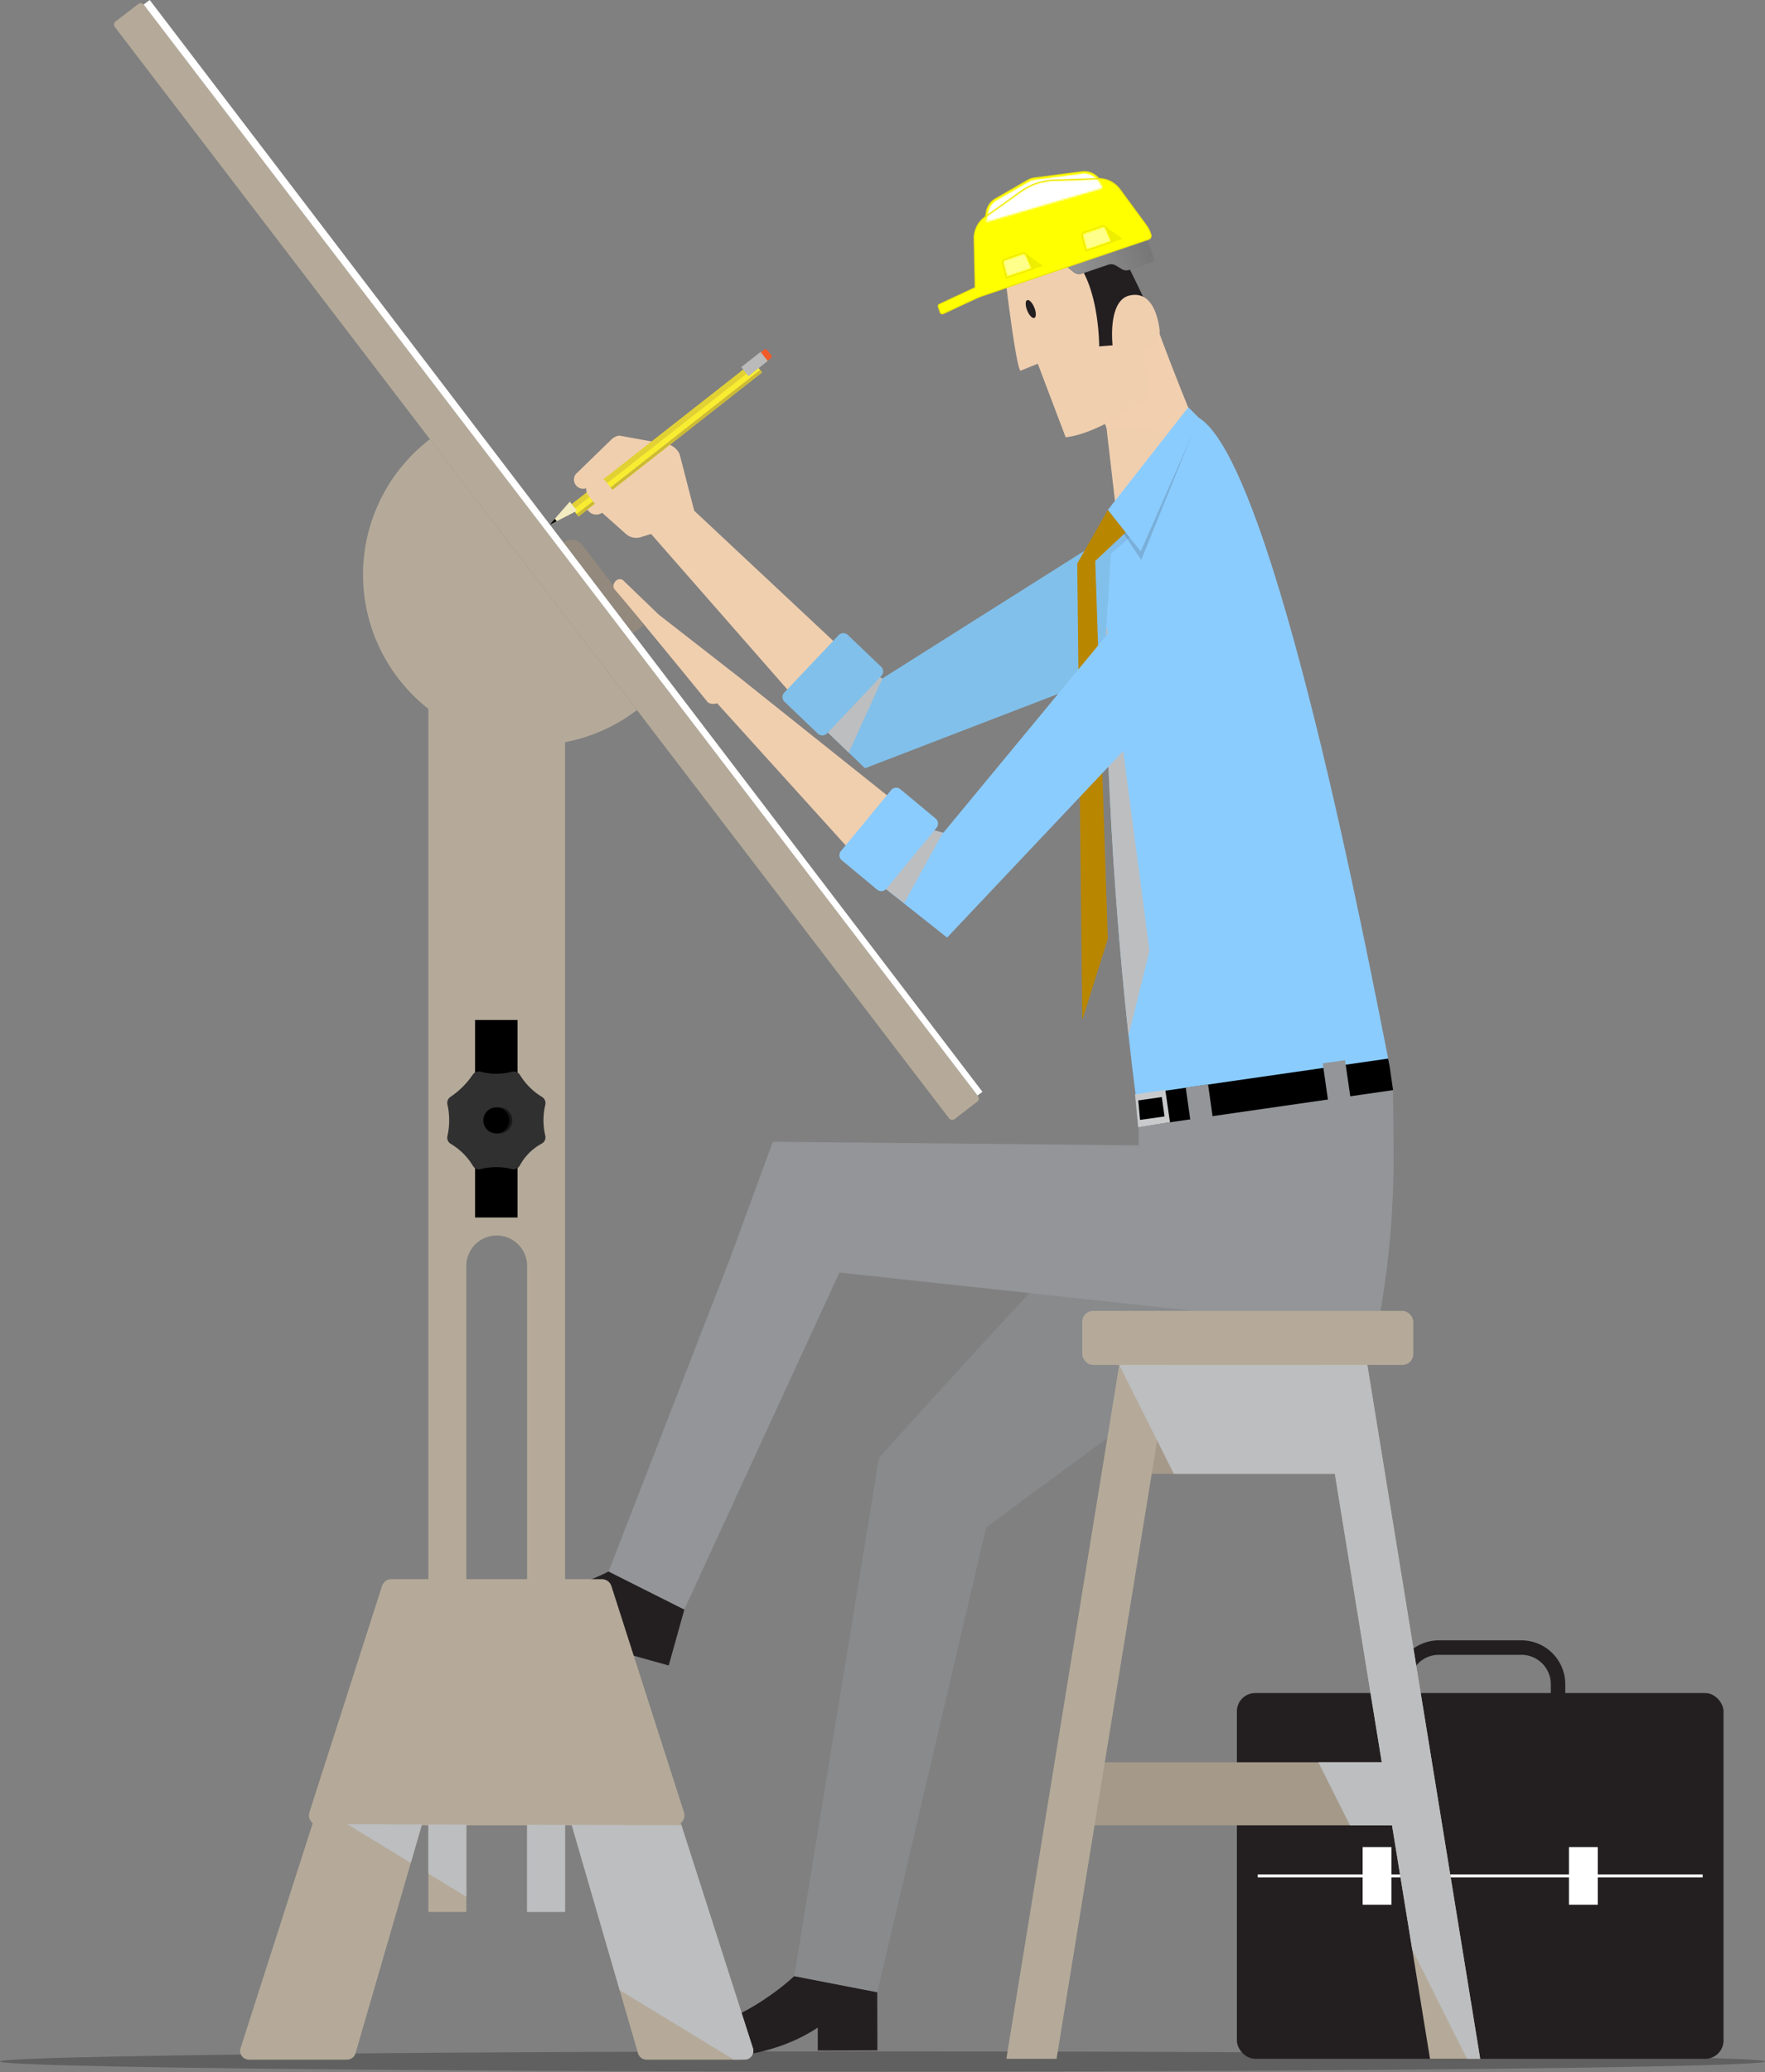 <svg xmlns="http://www.w3.org/2000/svg" xmlns:xlink="http://www.w3.org/1999/xlink" viewBox="300.59 85.98 984.36 1154.88"><rect x="300.59" y="85.98" width="984.36" height="1154.88" fill="#808080" stroke="none"/><defs><linearGradient id="c" x1="847.33" y1="-13.21" x2="896.68" y2="-13.21" gradientTransform="rotate(-18.76 1637.323 -31.827)" gradientUnits="userSpaceOnUse"><stop offset="0"/><stop offset=".99" stop-color="#fff"/></linearGradient><linearGradient id="a" x1="817.09" y1="-29.51" x2="827.41" y2="-26.68" gradientTransform="rotate(-18.76 1637.323 -31.827)" gradientUnits="userSpaceOnUse"><stop offset="0" stop-color="#fff"/><stop offset="1"/></linearGradient><linearGradient id="k" x1="863.96" y1="-29.51" x2="874.28" y2="-26.68" xlink:href="#a"/><linearGradient id="e" x1="809.67" y1="-65.65" x2="857.68" y2="-59.69" xlink:href="#a"/><linearGradient id="g" x1="802.02" y1="-71.82" x2="830.16" y2="-36.75" xlink:href="#a"/><filter id="b" x="892.72" y="216.37" width="51.44" height="22.41" filterUnits="userSpaceOnUse" color-interpolation-filters="sRGB"><feFlood flood-color="#fff" result="bg"/><feBlend in="SourceGraphic" in2="bg"/></filter><mask id="l" x="892.72" y="216.37" width="51.44" height="22.41" maskUnits="userSpaceOnUse"><g mask="url(#i)" data-name="&lt;Group&gt;" filter="url(#b)"><path data-name="&lt;Path&gt;" d="M892.72 232.24l6.54 5.4a5 5 0 0 0 4.78.88l14.67-5a5 5 0 0 1 4.18.45l3.34 2a5 5 0 0 0 4.18.45l12.59-4.24a1.74 1.74 0 0 0 1.09-2.2l-4.62-13.61z" style="mix-blend-mode:multiply" fill="url(#c)"/></g></mask><linearGradient id="m" x1="847.33" y1="-13.21" x2="896.68" y2="-13.21" gradientTransform="rotate(-18.76 1637.323 -31.827)" gradientUnits="userSpaceOnUse"><stop offset="0" stop-color="#fff"/><stop offset=".99" stop-color="#6d6e71"/></linearGradient><filter id="d" x="850.63" y="182.57" width="65.1" height="27.19" filterUnits="userSpaceOnUse" color-interpolation-filters="sRGB"><feFlood flood-color="#fff" result="bg"/><feBlend in="SourceGraphic" in2="bg"/></filter><mask id="n" x="850.63" y="182.57" width="65.1" height="27.19" maskUnits="userSpaceOnUse"><g mask="url(#k)" data-name="&lt;Group&gt;" filter="url(#d)"><path data-name="&lt;Path&gt;" d="M850.63 209.76l1-5.57a9.58 9.58 0 0 1 4.66-6.64l17.89-10.29a9.6 9.6 0 0 1 3.55-1.2l26.32-3.41a9.62 9.62 0 0 1 9.39 4.46l2.29 3.69z" style="mix-blend-mode:multiply" fill="url(#e)"/></g></mask><linearGradient id="h" x1="809.67" y1="-65.65" x2="857.68" y2="-59.69" gradientTransform="rotate(-18.76 1637.323 -31.827)" gradientUnits="userSpaceOnUse"><stop offset="0" stop-color="#fff"/><stop offset="1" stop-color="#fff"/></linearGradient><filter id="f" x="824.18" y="185.83" width="118.07" height="74.76" filterUnits="userSpaceOnUse" color-interpolation-filters="sRGB"><feFlood flood-color="#fff" result="bg"/><feBlend in="SourceGraphic" in2="bg"/></filter><mask id="o" x="824.18" y="185.83" width="118.07" height="74.76" maskUnits="userSpaceOnUse"><g mask="url(#n)" data-name="&lt;Group&gt;" filter="url(#f)"><path data-name="&lt;Path&gt;" d="M925 191.88a14.38 14.38 0 0 0-12-6l-24.67.83a33.22 33.22 0 0 0-18.26 6.2L850 207.23a14.38 14.38 0 0 0-5.82 12.09l.57 27.15-20.12 9.38a.86.86 0 0 0-.45 1.05l1.05 3.1a.86.86 0 0 0 1.17.5l17.6-8.16a49.47 49.47 0 0 1 5-2l92.11-31.28a1.73 1.73 0 0 0 1.08-2.2l-.26-.76a15.94 15.94 0 0 0-2.25-4.31z" style="mix-blend-mode:multiply" fill="url(#g)"/></g></mask><linearGradient id="p" x1="802.02" y1="-71.82" x2="830.16" y2="-36.75" xlink:href="#h"/><filter id="i" x="860.28" y="227.61" width="15.38" height="12.44" filterUnits="userSpaceOnUse" color-interpolation-filters="sRGB"><feFlood flood-color="#fff" result="bg"/><feBlend in="SourceGraphic" in2="bg"/></filter><mask id="q" x="860.28" y="227.61" width="15.38" height="12.44" maskUnits="userSpaceOnUse"><g mask="url(#r)" data-name="&lt;Group&gt;" filter="url(#i)"><path data-name="&lt;Path&gt;" d="M862.27 240.05l-1.93-7.44a1.19 1.19 0 0 1 .74-1.5l10.06-3.42a1.19 1.19 0 0 1 1.5.74l3 7.05z" style="mix-blend-mode:multiply" fill="url(#a)"/></g></mask><linearGradient id="r" x1="817.09" y1="-29.51" x2="827.41" y2="-26.68" xlink:href="#h"/><filter id="j" x="904.66" y="212.54" width="15.38" height="12.44" filterUnits="userSpaceOnUse" color-interpolation-filters="sRGB"><feFlood flood-color="#fff" result="bg"/><feBlend in="SourceGraphic" in2="bg"/></filter><mask id="s" x="904.66" y="212.54" width="15.38" height="12.44" maskUnits="userSpaceOnUse"><g mask="url(#t)" data-name="&lt;Group&gt;" filter="url(#j)"><path data-name="&lt;Path&gt;" d="M906.66 225l-1.93-7.44a1.19 1.19 0 0 1 .74-1.5l10.06-3.42a1.19 1.19 0 0 1 1.5.74l3 7.05z" style="mix-blend-mode:multiply" fill="url(#k)"/></g></mask><linearGradient id="t" x1="863.96" y1="-29.51" x2="874.28" y2="-26.68" xlink:href="#h"/></defs><title>Architect_6 [Converted]</title><g style="isolation:isolate"><ellipse cx="792.77" cy="1234.98" rx="492.18" ry="5.63" style="mix-blend-mode:multiply" opacity=".25"/><g data-name="&lt;Group&gt;"><path data-name="&lt;Path&gt;" d="M687.77 370.65l-8.14-31.5a10.21 10.21 0 0 0-9.46-6l-24.3-4.39a8 8 0 0 0-4.27 2.15l-19.85 19.28a5.1 5.1 0 0 0 8.11 6.19l2.39-1.85-4.25 9.93a5.74 5.74 0 1 0 10.52 4.54l3.54-8.19 22.4 18.87h2.92l-5.16 2.21 92.08 105.04 24.28-31.32z" fill="#f0cfaf"/><g data-name="&lt;Group&gt;"><path data-name="&lt;Rectangle&gt;" fill="#f9ed32" d="M721.588 288.431l4 5.096-102.377 80.346-3.999-5.096z"/><path data-name="&lt;Rectangle&gt;" fill="#e2d134" d="M721.45 286.949l1.876 2.392-101.98 79.962-1.875-2.393z"/><path data-name="&lt;Rectangle&gt;" fill="#ccba36" d="M724.532 292.184l1.06 1.351-102.376 80.346-1.06-1.35z"/><path data-name="&lt;Path&gt;" fill="#f4ecc1" d="M622.37 370.65l-15.36 7.94 11.37-13.02 3.99 5.08z"/><path data-name="&lt;Path&gt;" d="M610.04 375.13l-3.03 3.46 4.09-2.11-1.06-1.35z"/><path data-name="&lt;Rectangle&gt;" d="M728.44 281.138l2.214 2.825a1.25 1.25 0 0 1-.212 1.755l-2.211 1.734-3.752-4.785 2.243-1.758a1.25 1.25 0 0 1 1.717.23z" fill="#f15a29"/><path data-name="&lt;Path&gt;" d="M718 295.66l-4-5.08 10.62-8.32a.2.2 0 0 1 .28 0l3.73 4.76a.2.2 0 0 1 0 .28z" fill="#bababa"/></g><path data-name="&lt;Path&gt;" d="M665.8 354.91l-9.9 6.85-11.82-.3-5.29-6.74a6.4 6.4 0 0 0-8.76-1.38 6.23 6.23 0 0 0-1.21 8.87l7.33 9.35 13.5 12a8.69 8.69 0 0 0 8.36 1.8l18.47-5.76z" fill="#f0cfaf"/></g><path data-name="&lt;Path&gt;" d="M780.48 456.43c0 1.61-28.31 28.06-28.31 28.06L783 514.18l158.52-61-6.11-79.15-142.85 90.19z" fill="#81c0ea"/><path data-name="&lt;Path&gt;" style="mix-blend-mode:multiply" fill="#bcbec0" d="M758.77 490.86l15.19 14.64 18.81-41.42-.21.14-8.96-5.77-24.83 32.41z"/><path data-name="&lt;Path&gt;" d="M756.69 494.87l-18.51-17.68A3.64 3.64 0 0 1 738 472l30.29-32a3.64 3.64 0 0 1 5.16-.13L792 457.6a3.64 3.64 0 0 1 .13 5.14l-30.29 32a3.64 3.64 0 0 1-5.15.13z" fill="#81c0ea"/><path data-name="&lt;Path&gt;" d="M964.55 316.33s-9-21.78-17.19-44c-16.49 10.92-23.78 24.4-33.69 41.61l4 10.39 5.33 45.8-.19 3.22c8.82-.9 17.57-3 25.95-2.17l20.56-46.74z" fill="#f0cfaf"/><path data-name="&lt;Path&gt;" d="M964.9 316.93l-.35-.6s-9-21.78-17.19-44-23.78 24.39-33.69 41.6l4 10.39 38.74 2.93z" style="mix-blend-mode:multiply" fill="#f0cfaf" opacity=".64"/><path data-name="&lt;Path&gt;" d="M942.46 260.48c-8-17-16.71-34.42-20.43-41.8a5.87 5.87 0 0 0-5.93-3.18l-57.74 4.08 2.41 17 52.72 75.07a128.33 128.33 0 0 1 28.97-51.17z" fill="#231f20"/><path data-name="&lt;Path&gt;" d="M860.76 236.57s6.09 52.44 8.91 56.06l9.71-3.93 15.54 41c15.68-1.6 38.87-16.28 45.9-23.54-.91-15.55-1.61-17.1-1.92-23.94 5.69-2.3 9.34-6.88 8.27-13.58-2.33-14.7-8.69-19.9-16.78-17.92-12.16 3-9.3 27.72-9.3 27.72l-7.48.6s.13-29.35-11.36-45.53a67.27 67.27 0 0 0-41.49 3.06z" fill="#f0cfaf"/><ellipse data-name="&lt;Path&gt;" cx="875.45" cy="258.17" rx="2.15" ry="5.36" transform="rotate(-22.02 875.567 258.181)" fill="#231f20"/><path data-name="shirt" d="M969.19 318.85L948 367.08c-8.47-.78-17.32 1.31-26.23 2.21l-4.19 66.95c-1 49.87 3.17 158.84 16.87 264l141.12-20.33c-11.24-56.12-64.3-335.91-106.38-361.06z" fill="#8bccff"/><path data-name="&lt;Path&gt;" style="mix-blend-mode:multiply" fill="#231f20" opacity=".17" d="M969.19 318.85l-50.77 51.38 18.66 27.82 32.11-79.2z"/><path data-name="&lt;Path&gt;" fill="#8bccff" d="M963.33 312.98l-44.91 57.25 18.36 23.08 32.64-74.2-6.09-6.13z"/><g fill="#231f20"><path data-name="&lt;Path&gt;" d="M743.53 1187.39s-33.68 32.83-76 32.93v11.59s51.92 8.95 89.14-15.83v12.76l33.25-.08-.08-32.41z"/><path data-name="&lt;Path&gt;" d="M640 961.85s-41.28 22.46-82 11.08l-3.12 11.16s47.54 22.69 90.09 8.94l-3.43 12.29 32 8.94 8.72-31.22z"/></g><path data-name="&lt;Path&gt;" d="M935.37 746c-7.52 0-144.58 152.52-144.58 152.52l-47.26 288.85 46.37 9 60.68-259.08 190.25-140.17z" fill="#888a8c"/><path data-name="&lt;Path&gt;" d="M1077.8 727.12l-.29-33.55-141.9 15.27v15.52l-204-2-24.31 66.22L640 961.85l42.21 21.2 86.53-187.81L979.39 818h90.88a501 501 0 0 0 7.53-90.88z" fill="#939598"/><g data-name="&lt;Group&gt;"><path data-name="&lt;Path&gt;" d="M1077.52 693.57L936.39 713.9l-2.35-17.64 140.73-20.27.77 3.87 1.98 13.71z"/><path data-name="&lt;Compound Path&gt;" d="M933.6 695.89l1.76 18.33 17.74-2.73-2.6-18zm16.45 12.36l-13.64 1.91-1-10.84 13.13-1.89z" fill="#c8cacc"/></g><path data-name="&lt;Rectangle&gt;" fill="#939598" d="M961.886 692.127l12.454-1.761 3.433 24.275-12.454 1.76z"/><path data-name="&lt;Rectangle&gt;" fill="#939598" d="M1038.288 678.656l12.45-1.794 3.498 24.269-12.451 1.794z"/><path data-name="&lt;Path&gt;" style="mix-blend-mode:multiply" fill="#231f20" opacity=".09" d="M921.46 374.05l-1.31 20.58 10.44-9.1-9.13-11.48z"/><path data-name="&lt;Path&gt;" d="M941.69 616l-23.78-180.59-.37.83c-.88 44 2.26 134.08 12.44 226.9z" style="mix-blend-mode:multiply" fill="#bcbec0"/><path data-name="&lt;Path&gt;" fill="#b98600" d="M928.37 382.74l-16.95 15.91 7.02 210.63-14.25 45.2-2.81-254.43 17.04-29.82 9.95 12.51z"/><path data-name="&lt;Path&gt;" d="M653.65 438.91l-38.73-50.56a7.43 7.43 0 0 1 10.42 1.38l34.21 44.66z" fill="#93897c"/><path data-name="&lt;Path&gt;" d="M712.71 463.39l-44.78-34.88-19.93-19.2a3.16 3.16 0 0 0-4.39.94l-.4.62a3.16 3.16 0 0 0 .33 3.82c6 6.61 51.91 62.84 51.91 62.84a6.08 6.08 0 0 0 5.07.41l92.64 102.35L818.79 548z" fill="#f0cfaf"/><path data-name="&lt;Path&gt;" fill="#8bccff" d="M976.6 452.09L828.79 608.55l-35.65-28.25 25.65-32.26 7.88 2.13 128.68-155.59 21.25 57.51z"/><path data-name="&lt;Path&gt;" style="mix-blend-mode:multiply" fill="#bcbec0" d="M804.87 589.31l21.55-39.21-7.63-2.06-25.65 32.26 11.73 9.01z"/><path data-name="&lt;Path&gt;" d="M789.77 581.82l-19.7-16.36a3.64 3.64 0 0 1-.49-5.11l28-34a3.64 3.64 0 0 1 5.14-.49l19.7 16.36a3.64 3.64 0 0 1 .49 5.11l-28 34a3.64 3.64 0 0 1-5.14.49z" fill="#8bccff"/><path data-name="&lt;Path&gt;" d="M892.72 232.24l6.54 5.4a5 5 0 0 0 4.78.88l14.67-5a5 5 0 0 1 4.18.45l3.34 2a5 5 0 0 0 4.18.45l12.59-4.24a1.74 1.74 0 0 0 1.09-2.2l-4.62-13.61z" fill="#7a7a7a"/><g mask="url(#l)"><path data-name="&lt;Path&gt;" d="M892.72 232.24l6.54 5.4a5 5 0 0 0 4.78.88l14.67-5a5 5 0 0 1 4.18.45l3.34 2a5 5 0 0 0 4.18.45l12.59-4.24a1.74 1.74 0 0 0 1.09-2.2l-4.62-13.61z" style="mix-blend-mode:multiply" opacity=".21" fill="url(#m)"/></g><path data-name="&lt;Path&gt;" d="M849.08 211.49l1.34-7.51a10.8 10.8 0 0 1 5.26-7.48l17.89-10.29a10.82 10.82 0 0 1 4-1.35l26.32-3.41a10.84 10.84 0 0 1 10.58 5l3.14 5.06z" fill="#ede607"/><path data-name="&lt;Path&gt;" d="M849.85 210.62l1.17-6.54a10.21 10.21 0 0 1 5-7.06l17.89-10.29a10.21 10.21 0 0 1 3.78-1.27L904 182a10.21 10.21 0 0 1 10 4.74l2.71 4.37z" fill="#ff0"/><g mask="url(#n)"><path data-name="&lt;Path&gt;" d="M850.63 209.76l1-5.57a9.58 9.58 0 0 1 4.66-6.64l17.89-10.29a9.6 9.6 0 0 1 3.55-1.2l26.32-3.41a9.62 9.62 0 0 1 9.39 4.46l2.29 3.69z" fill="url(#h)"/></g><g mask="url(#n)"><path data-name="&lt;Path&gt;" d="M850.63 209.76l1-5.57a9.58 9.58 0 0 1 4.66-6.64l17.89-10.29a9.6 9.6 0 0 1 3.55-1.2l26.32-3.41a9.62 9.62 0 0 1 9.39 4.46l2.29 3.69z" style="mix-blend-mode:multiply" fill="#f1d312" opacity=".21"/></g><path data-name="&lt;Path&gt;" d="M826.56 261.12a1.47 1.47 0 0 1-1.86-.92l-1.05-3.1a1.47 1.47 0 0 1 .77-1.8l19.76-9.22-.57-26.75a15 15 0 0 1 6.08-12.6l20.08-14.36a33.83 33.83 0 0 1 18.59-6.31l24.67-.83a15 15 0 0 1 12.49 6.29l14.62 19.9a16.54 16.54 0 0 1 2.33 4.48l.26.76a2.35 2.35 0 0 1-1.47 3l-92.11 31.28a49 49 0 0 0-4.94 2l-17.51 8.16z" fill="#ede607"/><path data-name="&lt;Path&gt;" d="M925 191.88a14.38 14.38 0 0 0-12-6l-24.67.83a33.22 33.22 0 0 0-18.26 6.2L850 207.23a14.38 14.38 0 0 0-5.82 12.09l.57 27.15-20.12 9.38a.86.86 0 0 0-.45 1.05l1.05 3.1a.86.86 0 0 0 1.17.5l17.6-8.16a49.47 49.47 0 0 1 5-2l92.11-31.28a1.73 1.73 0 0 0 1.08-2.2l-.26-.76a15.94 15.94 0 0 0-2.25-4.31z" fill="#ff0"/><g mask="url(#o)"><path data-name="&lt;Path&gt;" d="M925 191.88a14.38 14.38 0 0 0-12-6l-24.67.83a33.22 33.22 0 0 0-18.26 6.2L850 207.23a14.38 14.38 0 0 0-5.82 12.09l.57 27.15-20.12 9.38a.86.86 0 0 0-.45 1.05l1.05 3.1a.86.86 0 0 0 1.17.5l17.6-8.16a49.47 49.47 0 0 1 5-2l92.11-31.28a1.73 1.73 0 0 0 1.08-2.2l-.26-.76a15.94 15.94 0 0 0-2.25-4.31z" fill="url(#p)"/></g><g mask="url(#o)"><path data-name="&lt;Path&gt;" d="M925 191.88a14.38 14.38 0 0 0-12-6l-24.67.83a33.22 33.22 0 0 0-18.26 6.2L850 207.23a14.38 14.38 0 0 0-5.82 12.09l.57 27.15-20.12 9.38a.86.86 0 0 0-.45 1.05l1.05 3.1a.86.86 0 0 0 1.17.5l17.6-8.16a49.47 49.47 0 0 1 5-2l92.11-31.28a1.73 1.73 0 0 0 1.08-2.2l-.26-.76a15.94 15.94 0 0 0-2.25-4.31z" style="mix-blend-mode:multiply" fill="#fee635" opacity=".21"/></g><g data-name="&lt;Group&gt;"><path data-name="&lt;Path&gt;" style="mix-blend-mode:multiply" opacity=".07" d="M872.2 226.94l10.07 7.23-8.18 2.78"/><g data-name="&lt;Group&gt;"><path data-name="&lt;Path&gt;" d="M876.47 235.88l-14.63 5-2.09-8.05a1.8 1.8 0 0 1 1.12-2.28l10.06-3.42a1.8 1.8 0 0 1 2.28 1.12z" fill="#ff0"/><path data-name="&lt;Compound Path&gt;" d="M876.88 236.06l-15.25 5.18-2.17-8.37a2.1 2.1 0 0 1 1.32-2.65l10.06-3.42a2.1 2.1 0 0 1 2.67 1.31zm-14.82 4.39l14-4.76-3.12-7.36a1.5 1.5 0 0 0-1.9-1L861 230.8a1.49 1.49 0 0 0-.93 1.89z" fill="#ede607"/></g><g mask="url(#q)"><path data-name="&lt;Path&gt;" d="M862.27 240.05l-1.93-7.44a1.19 1.19 0 0 1 .74-1.5l10.06-3.42a1.19 1.19 0 0 1 1.5.74l3 7.05z" opacity=".55" fill="url(#r)"/></g></g><g data-name="&lt;Group&gt;"><path data-name="&lt;Path&gt;" style="mix-blend-mode:multiply" opacity=".07" d="M916.58 211.87l10.08 7.23-8.18 2.78"/><g data-name="&lt;Group&gt;"><path data-name="&lt;Path&gt;" d="M920.85 220.8l-14.63 5-2.09-8.05a1.8 1.8 0 0 1 1.12-2.28l10.08-3.47a1.8 1.8 0 0 1 2.28 1.12z" fill="#ff0"/><path data-name="&lt;Compound Path&gt;" d="M921.26 221L906 226.17l-2.17-8.37a2.1 2.1 0 0 1 1.32-2.65l10.06-3.42a2.1 2.1 0 0 1 2.69 1.27zm-14.82 4.39l14-4.76-3.12-7.36a1.5 1.5 0 0 0-1.9-1l-10.06 3.42a1.49 1.49 0 0 0-.93 1.89z" fill="#ede607"/></g><g mask="url(#s)"><path data-name="&lt;Path&gt;" d="M906.66 225l-1.93-7.44a1.19 1.19 0 0 1 .74-1.5l10.06-3.42a1.19 1.19 0 0 1 1.5.74l3 7.05z" opacity=".55" fill="url(#t)"/></g></g><rect data-name="&lt;Rectangle&gt;" x="990.41" y="1029.62" width="271.4" height="203.86" rx="10.21" ry="10.21" fill="#231f20"/><path data-name="&lt;Path&gt;" fill="#fff" d="M1002.04 1130.72h248.15v1.65h-248.15z"/><g data-name="&lt;Group&gt;" fill="#fff"><path data-name="&lt;Rectangle&gt;" d="M1060.55 1115.49h16.06v32.11h-16.06z"/><path data-name="&lt;Rectangle&gt;" d="M1175.62 1115.49h16.06v32.11h-16.06z"/></g><path data-name="&lt;Path&gt;" d="M1173.56 1055h-8.06v-30.29a16.43 16.43 0 0 0-16.41-16.41h-46a16.43 16.43 0 0 0-16.41 16.41V1055h-8.06v-30.29a24.5 24.5 0 0 1 24.47-24.47h46a24.49 24.49 0 0 1 24.47 24.47z" fill="#231f20"/><path data-name="&lt;Path&gt;" d="M522.63 464a95 95 0 0 0 133.18 17.74L540.38 330.78A95 95 0 0 0 522.63 464z" fill="#b5aa99"/><path data-name="&lt;Path&gt;" d="M829.85 709.26L364.66 101.05a2.24 2.24 0 0 1 .42-3.14l12.61-9.65a2.24 2.24 0 0 1 3.14.42L846 696.89a2.24 2.24 0 0 1-.42 3.14L833 709.68a2.24 2.24 0 0 1-3.15-.42z" fill="#b5aa99"/><path data-name="&lt;Path&gt;" fill="#fff" d="M845.77 696.57L380.71 88.52l3.38-2.54L848.5 694.51l-2.73 2.06z"/><path data-name="&lt;Path&gt;" d="M676.77 1103.34H478.44a5.55 5.55 0 0 1-5.28-7.24L513.63 970a5.55 5.55 0 0 1 5.28-3.85H636.3a5.55 5.55 0 0 1 5.28 3.85l40.47 126.14a5.55 5.55 0 0 1-5.28 7.2z" fill="#b5aa99"/><path data-name="&lt;Path&gt;" d="M494.16 1233.94h-54.75a4.88 4.88 0 0 1-4.65-6.37l42-130.86h60.94l-38.85 133.71a4.88 4.88 0 0 1-4.69 3.52z" fill="#b5aa99"/><path data-name="&lt;Path&gt;" d="M661.1 1233.94h54.75a4.88 4.88 0 0 0 4.65-6.37l-42-130.86h-60.93l38.85 133.71a4.88 4.88 0 0 0 4.68 3.52z" fill="#b5aa99"/><path data-name="&lt;Path&gt;" d="M539.5 458v693.64h21.17V791.53a16.94 16.94 0 1 1 33.88 0v360.06h21.17V458z" fill="#b5aa99"/><g data-name="&lt;Group&gt;"><path data-name="&lt;Rectangle&gt;" d="M565.53 654.48h23.71v110.08h-23.71z"/><path data-name="&lt;Path&gt;" d="M568.76 737.64a4 4 0 0 1-4.41-1.83A35.46 35.46 0 0 0 552 723.52a4 4 0 0 1-1.88-4.31 40.13 40.13 0 0 0 0-17.67 4 4 0 0 1 1.68-4.18 46.2 46.2 0 0 0 12.46-12.42 4 4 0 0 1 4.36-1.63 34.28 34.28 0 0 0 17.52 0 4 4 0 0 1 4.43 1.78 36.93 36.93 0 0 0 12.31 12.28 4 4 0 0 1 1.82 4.37 37.84 37.84 0 0 0 0 17.26 4 4 0 0 1-2 4.41 30 30 0 0 0-12.2 12.16 4 4 0 0 1-4.49 2 35.07 35.07 0 0 0-17.18 0z" fill="#303030"/><circle data-name="&lt;Path&gt;" cx="579" cy="710.46" r="7.27" style="mix-blend-mode:multiply" opacity=".53"/><circle data-name="&lt;Path&gt;" cx="577.39" cy="710.46" r="7.27"/></g><g data-name="&lt;Group&gt;" style="mix-blend-mode:multiply" fill="#bcbec0"><path data-name="&lt;Path&gt;" d="M529.68 1124.29l6.23-21.45-41.68-.12 35.45 21.57z"/><path data-name="&lt;Path&gt;" d="M720.49 1227.57l-39.88-124.31-61.19-.18 26.76 92.12 63.65 38.74 7.31-.18a4.88 4.88 0 0 0 3.35-6.19z"/><path data-name="&lt;Path&gt;" d="M594.55 1151.59h21.17v-48.52l-21.17-.06v48.58z"/><path data-name="&lt;Path&gt;" d="M539.5 1130.27l21.17 12.88v-40.24l-21.17-.06v27.42z"/></g><path data-name="&lt;Rectangle&gt;" fill="#a59989" d="M929.55 829.7h124.66v77.75H929.55z"/><path data-name="&lt;Rectangle&gt;" fill="#a59989" d="M904.88 1068.21h174.96v35.12H904.88z"/><rect data-name="&lt;Rectangle&gt;" x="904.19" y="816.62" width="184.57" height="30.12" rx="5.98" ry="5.98" fill="#b5aa99"/><path data-name="&lt;Path&gt;" fill="#b5aa99" d="M954.39 836.93h-28l-64.54 396.55h28l64.54-396.55z"/><path data-name="&lt;Path&gt;" fill="#b5aa99" d="M1033.58 836.93h27.99l64.54 396.55h-27.99l-64.54-396.55z"/><path data-name="&lt;Path&gt;" style="mix-blend-mode:multiply" fill="#bcbec0" d="M1063.17 846.74H924.8l21.13 42.15 9.31 18.55h89.81l26.17 160.77h-35.35l17.61 35.13h23.46l11.26 69.23 30.55 60.91h7.36l-62.94-386.74z"/></g></svg>